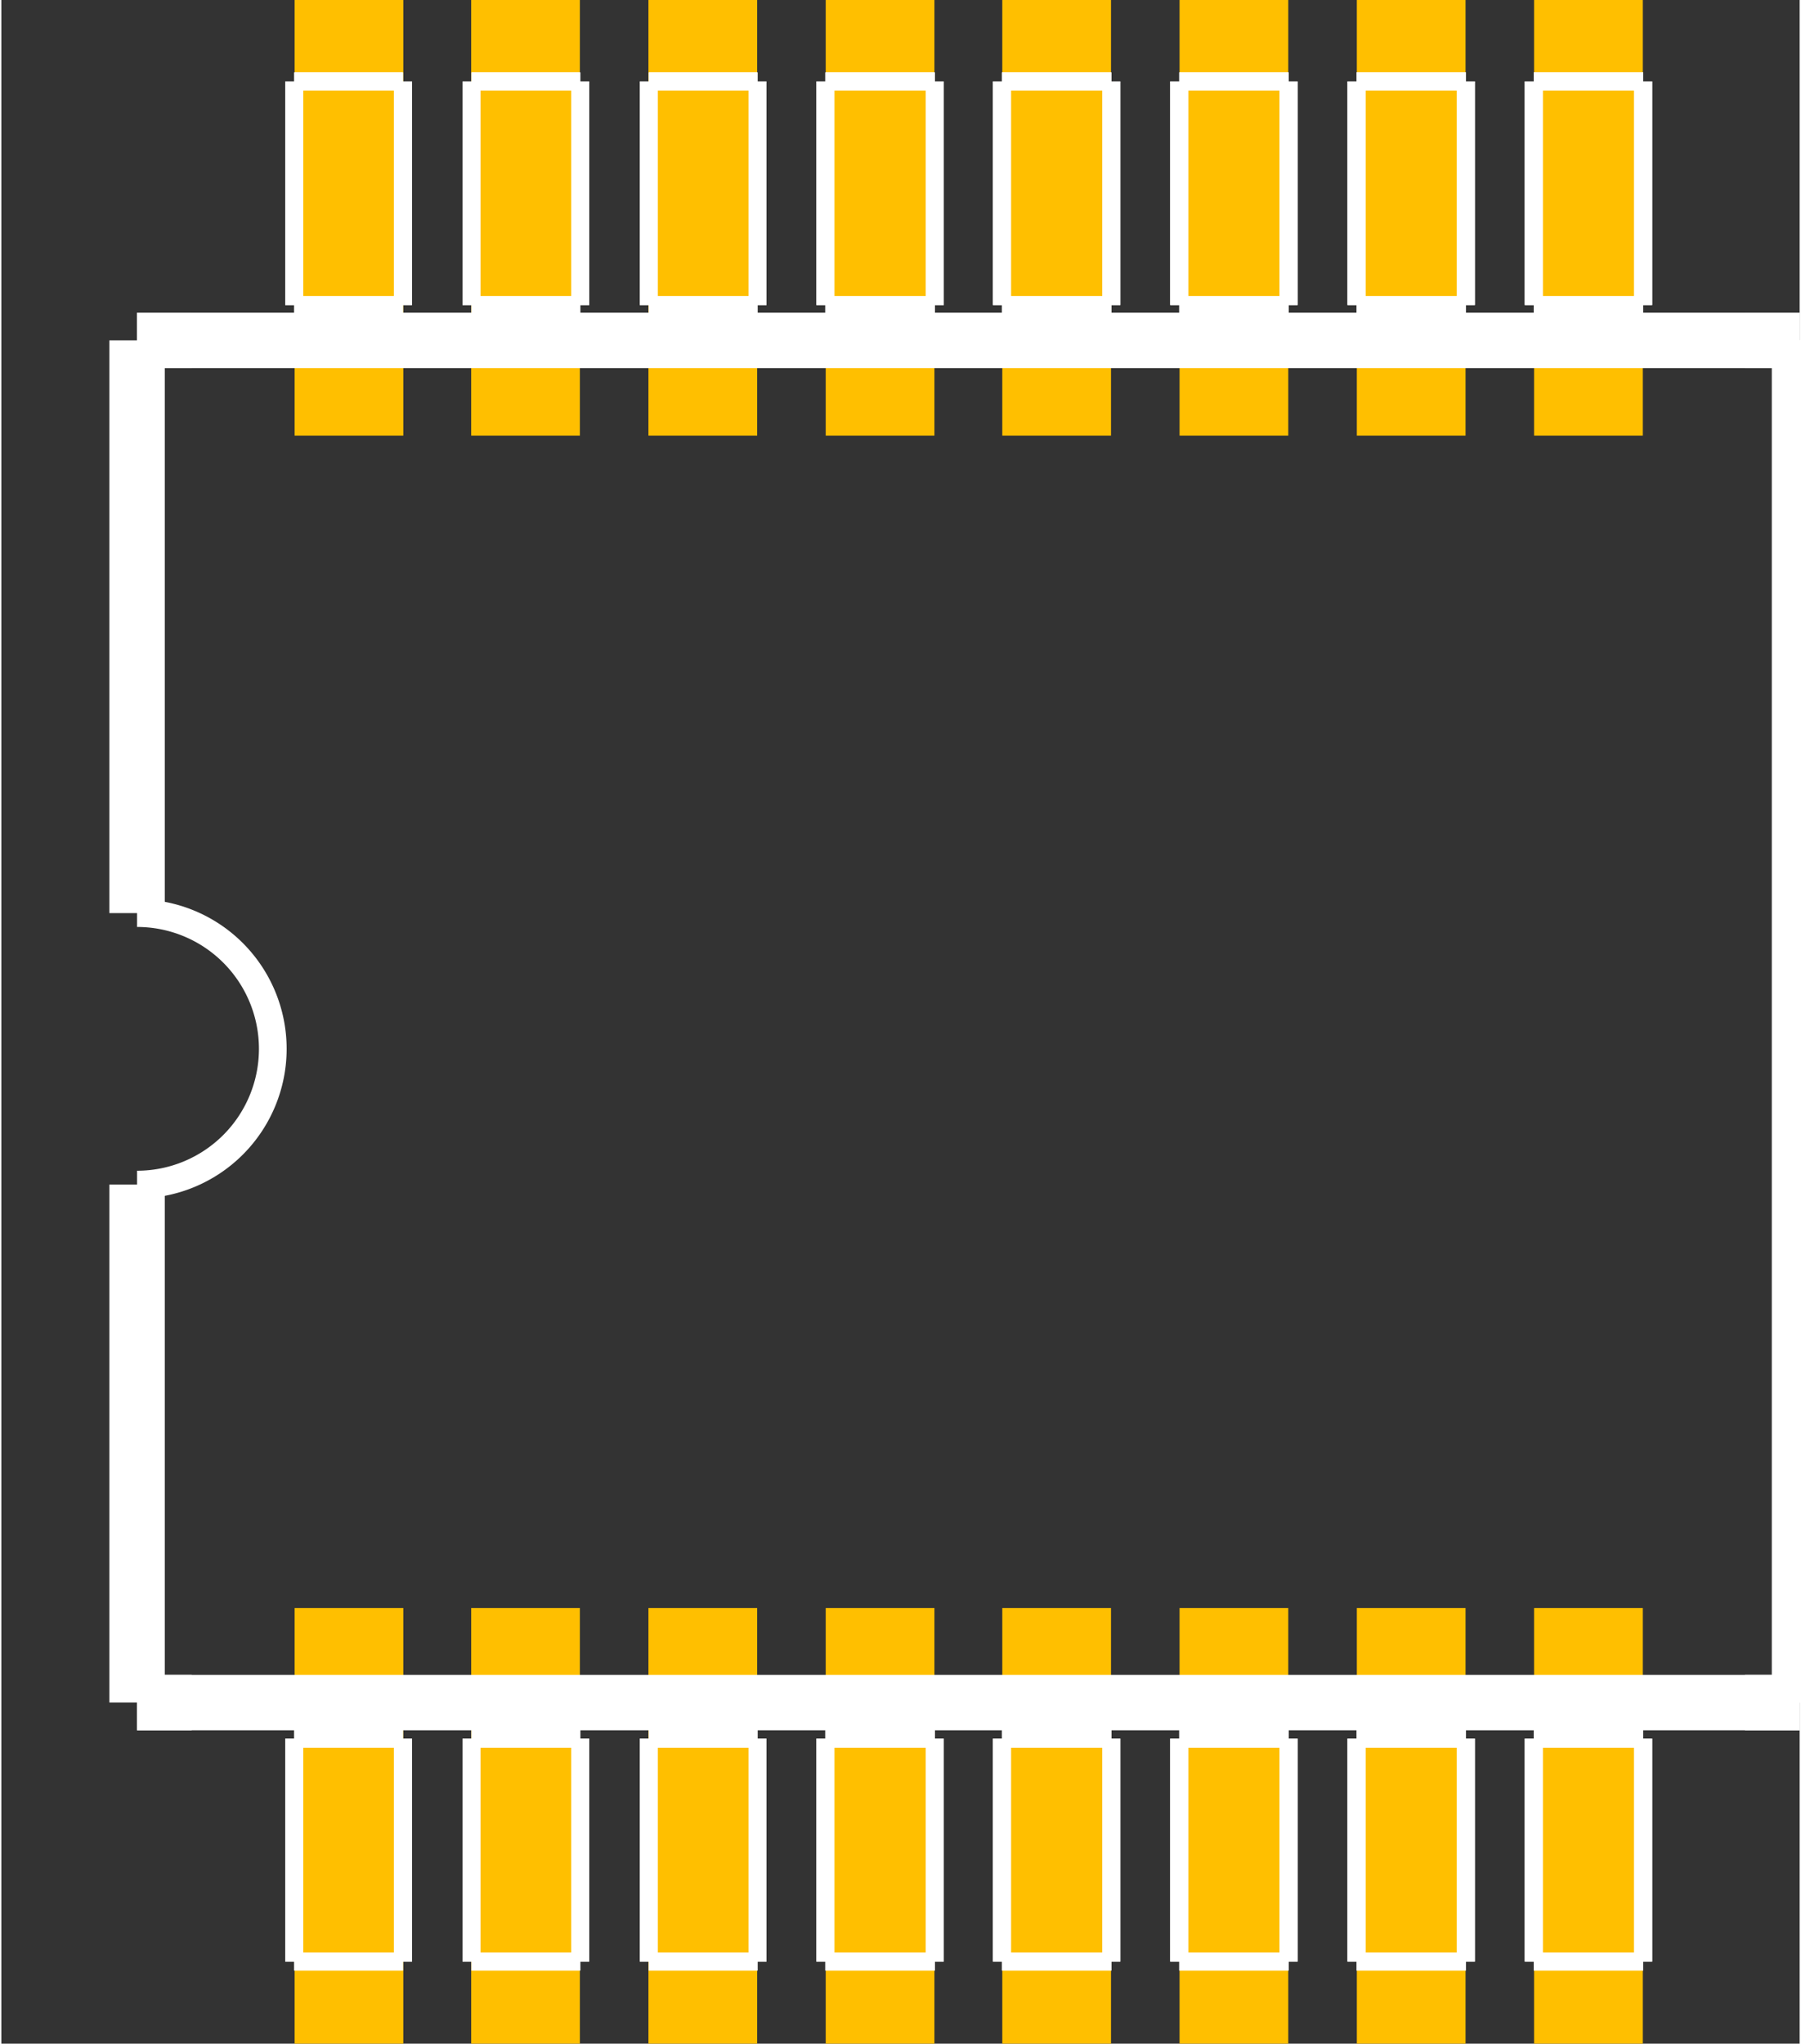 <?xml version="1.0" encoding="UTF-8" standalone="no"?>
<svg xmlns:svg="http://www.w3.org/2000/svg" xmlns="http://www.w3.org/2000/svg" version="1.2" baseProfile="tiny" x="0in" y="0in" width="0.26in" height="0.295in" viewBox="0 0 2597 2951" >
<rect x="0" y="0" width="2597" height="2951" fill="#333333" stroke="none"/>
<title>SparkFun.mod</title>
<desc>Kicad module 'SparkFun-TSSOP16' from file 'SparkFun.mod' converted by Fritzing</desc>
<g id="copper1">
 <rect width="157" x="423.5" y="2322" fill="#ffbf00" connectorname="1" height="629" id="connector0pad" stroke-width="0"/>
 <rect width="157" x="678.5" y="2322" fill="#ffbf00" connectorname="2" height="629" id="connector1pad" stroke-width="0"/>
 <rect width="157" x="934.5" y="2322" fill="#ffbf00" connectorname="3" height="629" id="connector2pad" stroke-width="0"/>
 <rect width="157" x="1190.5" y="2322" fill="#ffbf00" connectorname="4" height="629" id="connector3pad" stroke-width="0"/>
 <rect width="157" x="1445.5" y="2322" fill="#ffbf00" connectorname="5" height="629" id="connector4pad" stroke-width="0"/>
 <rect width="157" x="1701.5" y="2322" fill="#ffbf00" connectorname="6" height="629" id="connector5pad" stroke-width="0"/>
 <rect width="157" x="1957.5" y="2322" fill="#ffbf00" connectorname="7" height="629" id="connector6pad" stroke-width="0"/>
 <rect width="157" x="2213.5" y="2322" fill="#ffbf00" connectorname="8" height="629" id="connector7pad" stroke-width="0"/>
 <rect width="157" x="2213.5" y="0" fill="#ffbf00" connectorname="9" height="629" id="connector8pad" stroke-width="0"/>
 <rect width="157" x="1957.5" y="0" fill="#ffbf00" connectorname="10" height="629" id="connector9pad" stroke-width="0"/>
 <rect width="157" x="1701.5" y="0" fill="#ffbf00" connectorname="11" height="629" id="connector10pad" stroke-width="0"/>
 <rect width="157" x="1445.5" y="0" fill="#ffbf00" connectorname="12" height="629" id="connector11pad" stroke-width="0"/>
 <rect width="157" x="1190.5" y="0" fill="#ffbf00" connectorname="13" height="629" id="connector12pad" stroke-width="0"/>
 <rect width="157" x="934.5" y="0" fill="#ffbf00" connectorname="14" height="629" id="connector13pad" stroke-width="0"/>
 <rect width="157" x="678.5" y="0" fill="#ffbf00" connectorname="15" height="629" id="connector14pad" stroke-width="0"/>
 <rect width="157" x="423.5" y="0" fill="#ffbf00" connectorname="16" height="629" id="connector15pad" stroke-width="0"/>
</g>
<g id="silkscreen">
 <line fill="none" stroke="white" y1="2832.5" x1="423" y2="2832.5" stroke-width="26" x2="580"/>
 <line fill="none" stroke="white" y1="2832.5" x1="580" y2="2510.5" stroke-width="26" x2="580"/>
 <line fill="none" stroke="white" y1="2510.5" x1="423" y2="2510.5" stroke-width="26" x2="580"/>
 <line fill="none" stroke="white" y1="2832.5" x1="423" y2="2510.5" stroke-width="26" x2="423"/>
 <line fill="none" stroke="white" y1="2832.5" x1="679" y2="2832.5" stroke-width="26" x2="836"/>
 <line fill="none" stroke="white" y1="2832.5" x1="836" y2="2510.5" stroke-width="26" x2="836"/>
 <line fill="none" stroke="white" y1="2510.5" x1="679" y2="2510.5" stroke-width="26" x2="836"/>
 <line fill="none" stroke="white" y1="2832.5" x1="679" y2="2510.5" stroke-width="26" x2="679"/>
 <line fill="none" stroke="white" y1="2832.5" x1="935" y2="2832.5" stroke-width="26" x2="1092"/>
 <line fill="none" stroke="white" y1="2832.5" x1="1092" y2="2510.5" stroke-width="26" x2="1092"/>
 <line fill="none" stroke="white" y1="2510.5" x1="935" y2="2510.5" stroke-width="26" x2="1092"/>
 <line fill="none" stroke="white" y1="2832.5" x1="935" y2="2510.5" stroke-width="26" x2="935"/>
 <line fill="none" stroke="white" y1="2832.5" x1="1190" y2="2832.5" stroke-width="26" x2="1348"/>
 <line fill="none" stroke="white" y1="2832.5" x1="1348" y2="2510.5" stroke-width="26" x2="1348"/>
 <line fill="none" stroke="white" y1="2510.5" x1="1190" y2="2510.5" stroke-width="26" x2="1348"/>
 <line fill="none" stroke="white" y1="2832.5" x1="1190" y2="2510.5" stroke-width="26" x2="1190"/>
 <line fill="none" stroke="white" y1="2832.5" x1="1445" y2="2832.5" stroke-width="26" x2="1603"/>
 <line fill="none" stroke="white" y1="2832.5" x1="1603" y2="2510.5" stroke-width="26" x2="1603"/>
 <line fill="none" stroke="white" y1="2510.5" x1="1445" y2="2510.5" stroke-width="26" x2="1603"/>
 <line fill="none" stroke="white" y1="2832.5" x1="1445" y2="2510.5" stroke-width="26" x2="1445"/>
 <line fill="none" stroke="white" y1="2832.5" x1="1701" y2="2832.5" stroke-width="26" x2="1859"/>
 <line fill="none" stroke="white" y1="2832.5" x1="1859" y2="2510.5" stroke-width="26" x2="1859"/>
 <line fill="none" stroke="white" y1="2510.5" x1="1701" y2="2510.5" stroke-width="26" x2="1859"/>
 <line fill="none" stroke="white" y1="2832.5" x1="1701" y2="2510.5" stroke-width="26" x2="1701"/>
 <line fill="none" stroke="white" y1="2832.5" x1="1957" y2="2832.5" stroke-width="26" x2="2115"/>
 <line fill="none" stroke="white" y1="2832.5" x1="2115" y2="2510.5" stroke-width="26" x2="2115"/>
 <line fill="none" stroke="white" y1="2510.5" x1="1957" y2="2510.5" stroke-width="26" x2="2115"/>
 <line fill="none" stroke="white" y1="2832.5" x1="1957" y2="2510.5" stroke-width="26" x2="1957"/>
 <line fill="none" stroke="white" y1="2832.5" x1="2213" y2="2832.5" stroke-width="26" x2="2371"/>
 <line fill="none" stroke="white" y1="2832.5" x1="2371" y2="2510.5" stroke-width="26" x2="2371"/>
 <line fill="none" stroke="white" y1="2510.5" x1="2213" y2="2510.5" stroke-width="26" x2="2371"/>
 <line fill="none" stroke="white" y1="2832.5" x1="2213" y2="2510.5" stroke-width="26" x2="2213"/>
 <line fill="none" stroke="white" y1="440.5" x1="2213" y2="440.5" stroke-width="26" x2="2371"/>
 <line fill="none" stroke="white" y1="440.5" x1="2371" y2="117.5" stroke-width="26" x2="2371"/>
 <line fill="none" stroke="white" y1="117.5" x1="2213" y2="117.5" stroke-width="26" x2="2371"/>
 <line fill="none" stroke="white" y1="440.5" x1="2213" y2="117.5" stroke-width="26" x2="2213"/>
 <line fill="none" stroke="white" y1="440.5" x1="1957" y2="440.5" stroke-width="26" x2="2115"/>
 <line fill="none" stroke="white" y1="440.5" x1="2115" y2="117.5" stroke-width="26" x2="2115"/>
 <line fill="none" stroke="white" y1="117.5" x1="1957" y2="117.5" stroke-width="26" x2="2115"/>
 <line fill="none" stroke="white" y1="440.5" x1="1957" y2="117.5" stroke-width="26" x2="1957"/>
 <line fill="none" stroke="white" y1="440.5" x1="1701" y2="440.5" stroke-width="26" x2="1859"/>
 <line fill="none" stroke="white" y1="440.5" x1="1859" y2="117.5" stroke-width="26" x2="1859"/>
 <line fill="none" stroke="white" y1="117.5" x1="1701" y2="117.5" stroke-width="26" x2="1859"/>
 <line fill="none" stroke="white" y1="440.5" x1="1701" y2="117.5" stroke-width="26" x2="1701"/>
 <line fill="none" stroke="white" y1="440.5" x1="1445" y2="440.5" stroke-width="26" x2="1603"/>
 <line fill="none" stroke="white" y1="440.5" x1="1603" y2="117.5" stroke-width="26" x2="1603"/>
 <line fill="none" stroke="white" y1="117.5" x1="1445" y2="117.5" stroke-width="26" x2="1603"/>
 <line fill="none" stroke="white" y1="440.5" x1="1445" y2="117.5" stroke-width="26" x2="1445"/>
 <line fill="none" stroke="white" y1="440.5" x1="1190" y2="440.5" stroke-width="26" x2="1348"/>
 <line fill="none" stroke="white" y1="440.5" x1="1348" y2="117.5" stroke-width="26" x2="1348"/>
 <line fill="none" stroke="white" y1="117.5" x1="1190" y2="117.5" stroke-width="26" x2="1348"/>
 <line fill="none" stroke="white" y1="440.5" x1="1190" y2="117.5" stroke-width="26" x2="1190"/>
 <line fill="none" stroke="white" y1="440.5" x1="935" y2="440.5" stroke-width="26" x2="1092"/>
 <line fill="none" stroke="white" y1="440.5" x1="1092" y2="117.5" stroke-width="26" x2="1092"/>
 <line fill="none" stroke="white" y1="117.5" x1="935" y2="117.5" stroke-width="26" x2="1092"/>
 <line fill="none" stroke="white" y1="440.5" x1="935" y2="117.5" stroke-width="26" x2="935"/>
 <line fill="none" stroke="white" y1="440.5" x1="679" y2="440.5" stroke-width="26" x2="836"/>
 <line fill="none" stroke="white" y1="440.5" x1="836" y2="117.5" stroke-width="26" x2="836"/>
 <line fill="none" stroke="white" y1="117.5" x1="679" y2="117.5" stroke-width="26" x2="836"/>
 <line fill="none" stroke="white" y1="440.5" x1="679" y2="117.5" stroke-width="26" x2="679"/>
 <line fill="none" stroke="white" y1="440.5" x1="423" y2="440.5" stroke-width="26" x2="580"/>
 <line fill="none" stroke="white" y1="440.5" x1="580" y2="117.5" stroke-width="26" x2="580"/>
 <line fill="none" stroke="white" y1="117.5" x1="423" y2="117.5" stroke-width="26" x2="580"/>
 <line fill="none" stroke="white" y1="440.5" x1="423" y2="117.5" stroke-width="26" x2="423"/>
 <line fill="none" stroke="white" y1="2832.5" x1="423" y2="2832.5" stroke-width="26" x2="580"/>
 <line fill="none" stroke="white" y1="2832.5" x1="580" y2="2510.5" stroke-width="26" x2="580"/>
 <line fill="none" stroke="white" y1="2510.5" x1="423" y2="2510.5" stroke-width="26" x2="580"/>
 <line fill="none" stroke="white" y1="2832.5" x1="423" y2="2510.5" stroke-width="26" x2="423"/>
 <line fill="none" stroke="white" y1="2832.5" x1="679" y2="2832.5" stroke-width="26" x2="836"/>
 <line fill="none" stroke="white" y1="2832.5" x1="836" y2="2510.5" stroke-width="26" x2="836"/>
 <line fill="none" stroke="white" y1="2510.5" x1="679" y2="2510.5" stroke-width="26" x2="836"/>
 <line fill="none" stroke="white" y1="2832.5" x1="679" y2="2510.5" stroke-width="26" x2="679"/>
 <line fill="none" stroke="white" y1="2832.5" x1="935" y2="2832.5" stroke-width="26" x2="1092"/>
 <line fill="none" stroke="white" y1="2832.5" x1="1092" y2="2510.5" stroke-width="26" x2="1092"/>
 <line fill="none" stroke="white" y1="2510.5" x1="935" y2="2510.5" stroke-width="26" x2="1092"/>
 <line fill="none" stroke="white" y1="2832.5" x1="935" y2="2510.5" stroke-width="26" x2="935"/>
 <line fill="none" stroke="white" y1="2832.5" x1="1190" y2="2832.5" stroke-width="26" x2="1348"/>
 <line fill="none" stroke="white" y1="2832.5" x1="1348" y2="2510.5" stroke-width="26" x2="1348"/>
 <line fill="none" stroke="white" y1="2510.5" x1="1190" y2="2510.5" stroke-width="26" x2="1348"/>
 <line fill="none" stroke="white" y1="2832.5" x1="1190" y2="2510.5" stroke-width="26" x2="1190"/>
 <line fill="none" stroke="white" y1="2832.5" x1="1445" y2="2832.5" stroke-width="26" x2="1603"/>
 <line fill="none" stroke="white" y1="2832.5" x1="1603" y2="2510.5" stroke-width="26" x2="1603"/>
 <line fill="none" stroke="white" y1="2510.5" x1="1445" y2="2510.5" stroke-width="26" x2="1603"/>
 <line fill="none" stroke="white" y1="2832.5" x1="1445" y2="2510.5" stroke-width="26" x2="1445"/>
 <line fill="none" stroke="white" y1="2832.5" x1="1701" y2="2832.5" stroke-width="26" x2="1859"/>
 <line fill="none" stroke="white" y1="2832.5" x1="1859" y2="2510.5" stroke-width="26" x2="1859"/>
 <line fill="none" stroke="white" y1="2510.5" x1="1701" y2="2510.5" stroke-width="26" x2="1859"/>
 <line fill="none" stroke="white" y1="2832.5" x1="1701" y2="2510.5" stroke-width="26" x2="1701"/>
 <line fill="none" stroke="white" y1="2832.5" x1="1957" y2="2832.5" stroke-width="26" x2="2115"/>
 <line fill="none" stroke="white" y1="2832.5" x1="2115" y2="2510.5" stroke-width="26" x2="2115"/>
 <line fill="none" stroke="white" y1="2510.5" x1="1957" y2="2510.5" stroke-width="26" x2="2115"/>
 <line fill="none" stroke="white" y1="2832.5" x1="1957" y2="2510.5" stroke-width="26" x2="1957"/>
 <line fill="none" stroke="white" y1="2832.5" x1="2213" y2="2832.5" stroke-width="26" x2="2371"/>
 <line fill="none" stroke="white" y1="2832.5" x1="2371" y2="2510.5" stroke-width="26" x2="2371"/>
 <line fill="none" stroke="white" y1="2510.5" x1="2213" y2="2510.5" stroke-width="26" x2="2371"/>
 <line fill="none" stroke="white" y1="2832.5" x1="2213" y2="2510.5" stroke-width="26" x2="2213"/>
 <line fill="none" stroke="white" y1="440.5" x1="2213" y2="440.5" stroke-width="26" x2="2371"/>
 <line fill="none" stroke="white" y1="440.5" x1="2371" y2="117.5" stroke-width="26" x2="2371"/>
 <line fill="none" stroke="white" y1="117.5" x1="2213" y2="117.5" stroke-width="26" x2="2371"/>
 <line fill="none" stroke="white" y1="440.5" x1="2213" y2="117.5" stroke-width="26" x2="2213"/>
 <line fill="none" stroke="white" y1="440.5" x1="1957" y2="440.5" stroke-width="26" x2="2115"/>
 <line fill="none" stroke="white" y1="440.5" x1="2115" y2="117.5" stroke-width="26" x2="2115"/>
 <line fill="none" stroke="white" y1="117.5" x1="1957" y2="117.5" stroke-width="26" x2="2115"/>
 <line fill="none" stroke="white" y1="440.5" x1="1957" y2="117.5" stroke-width="26" x2="1957"/>
 <line fill="none" stroke="white" y1="440.5" x1="1701" y2="440.5" stroke-width="26" x2="1859"/>
 <line fill="none" stroke="white" y1="440.5" x1="1859" y2="117.5" stroke-width="26" x2="1859"/>
 <line fill="none" stroke="white" y1="117.5" x1="1701" y2="117.5" stroke-width="26" x2="1859"/>
 <line fill="none" stroke="white" y1="440.5" x1="1701" y2="117.5" stroke-width="26" x2="1701"/>
 <line fill="none" stroke="white" y1="440.5" x1="1445" y2="440.5" stroke-width="26" x2="1603"/>
 <line fill="none" stroke="white" y1="440.5" x1="1603" y2="117.5" stroke-width="26" x2="1603"/>
 <line fill="none" stroke="white" y1="117.5" x1="1445" y2="117.5" stroke-width="26" x2="1603"/>
 <line fill="none" stroke="white" y1="440.5" x1="1445" y2="117.5" stroke-width="26" x2="1445"/>
 <line fill="none" stroke="white" y1="440.5" x1="1190" y2="440.5" stroke-width="26" x2="1348"/>
 <line fill="none" stroke="white" y1="440.5" x1="1348" y2="117.5" stroke-width="26" x2="1348"/>
 <line fill="none" stroke="white" y1="117.5" x1="1190" y2="117.5" stroke-width="26" x2="1348"/>
 <line fill="none" stroke="white" y1="440.5" x1="1190" y2="117.5" stroke-width="26" x2="1190"/>
 <line fill="none" stroke="white" y1="440.5" x1="935" y2="440.5" stroke-width="26" x2="1092"/>
 <line fill="none" stroke="white" y1="440.5" x1="1092" y2="117.5" stroke-width="26" x2="1092"/>
 <line fill="none" stroke="white" y1="117.5" x1="935" y2="117.5" stroke-width="26" x2="1092"/>
 <line fill="none" stroke="white" y1="440.5" x1="935" y2="117.5" stroke-width="26" x2="935"/>
 <line fill="none" stroke="white" y1="440.5" x1="679" y2="440.5" stroke-width="26" x2="836"/>
 <line fill="none" stroke="white" y1="440.5" x1="836" y2="117.5" stroke-width="26" x2="836"/>
 <line fill="none" stroke="white" y1="117.5" x1="679" y2="117.5" stroke-width="26" x2="836"/>
 <line fill="none" stroke="white" y1="440.5" x1="679" y2="117.5" stroke-width="26" x2="679"/>
 <line fill="none" stroke="white" y1="440.5" x1="423" y2="440.5" stroke-width="26" x2="580"/>
 <line fill="none" stroke="white" y1="440.5" x1="580" y2="117.5" stroke-width="26" x2="580"/>
 <line fill="none" stroke="white" y1="117.5" x1="423" y2="117.5" stroke-width="26" x2="580"/>
 <line fill="none" stroke="white" y1="440.5" x1="423" y2="117.5" stroke-width="26" x2="423"/>
 <line fill="none" stroke="white" y1="2458.5" x1="2597" y2="2458.5" stroke-width="80" x2="196"/>
 <line fill="none" stroke="white" y1="491.5" x1="196" y2="491.5" stroke-width="80" x2="2597"/>
 <line fill="none" stroke="white" y1="2458.5" x1="2597" y2="491.5" stroke-width="80" x2="2597"/>
 <line fill="none" stroke="white" y1="491.5" x1="196" y2="491.5" stroke-width="80" x2="275"/>
 <line fill="none" stroke="white" y1="491.5" x1="196" y2="1318.5" stroke-width="80" x2="196"/>
 <line fill="none" stroke="white" y1="1710.5" x1="196" y2="2458.5" stroke-width="80" x2="196"/>
 <line fill="none" stroke="white" y1="2458.5" x1="196" y2="2458.5" stroke-width="80" x2="275"/>
 <line fill="none" stroke="white" y1="2458.5" x1="2518" y2="2458.5" stroke-width="80" x2="2597"/>
 <line fill="none" stroke="white" y1="2458.5" x1="2597" y2="491.5" stroke-width="80" x2="2597"/>
 <line fill="none" stroke="white" y1="491.5" x1="2597" y2="491.5" stroke-width="80" x2="2518"/>
 <path fill="none" stroke="white" stroke-width="40" d="M196,1710.5a196,196,0,1,0,0,-392"/>
</g>
</svg>